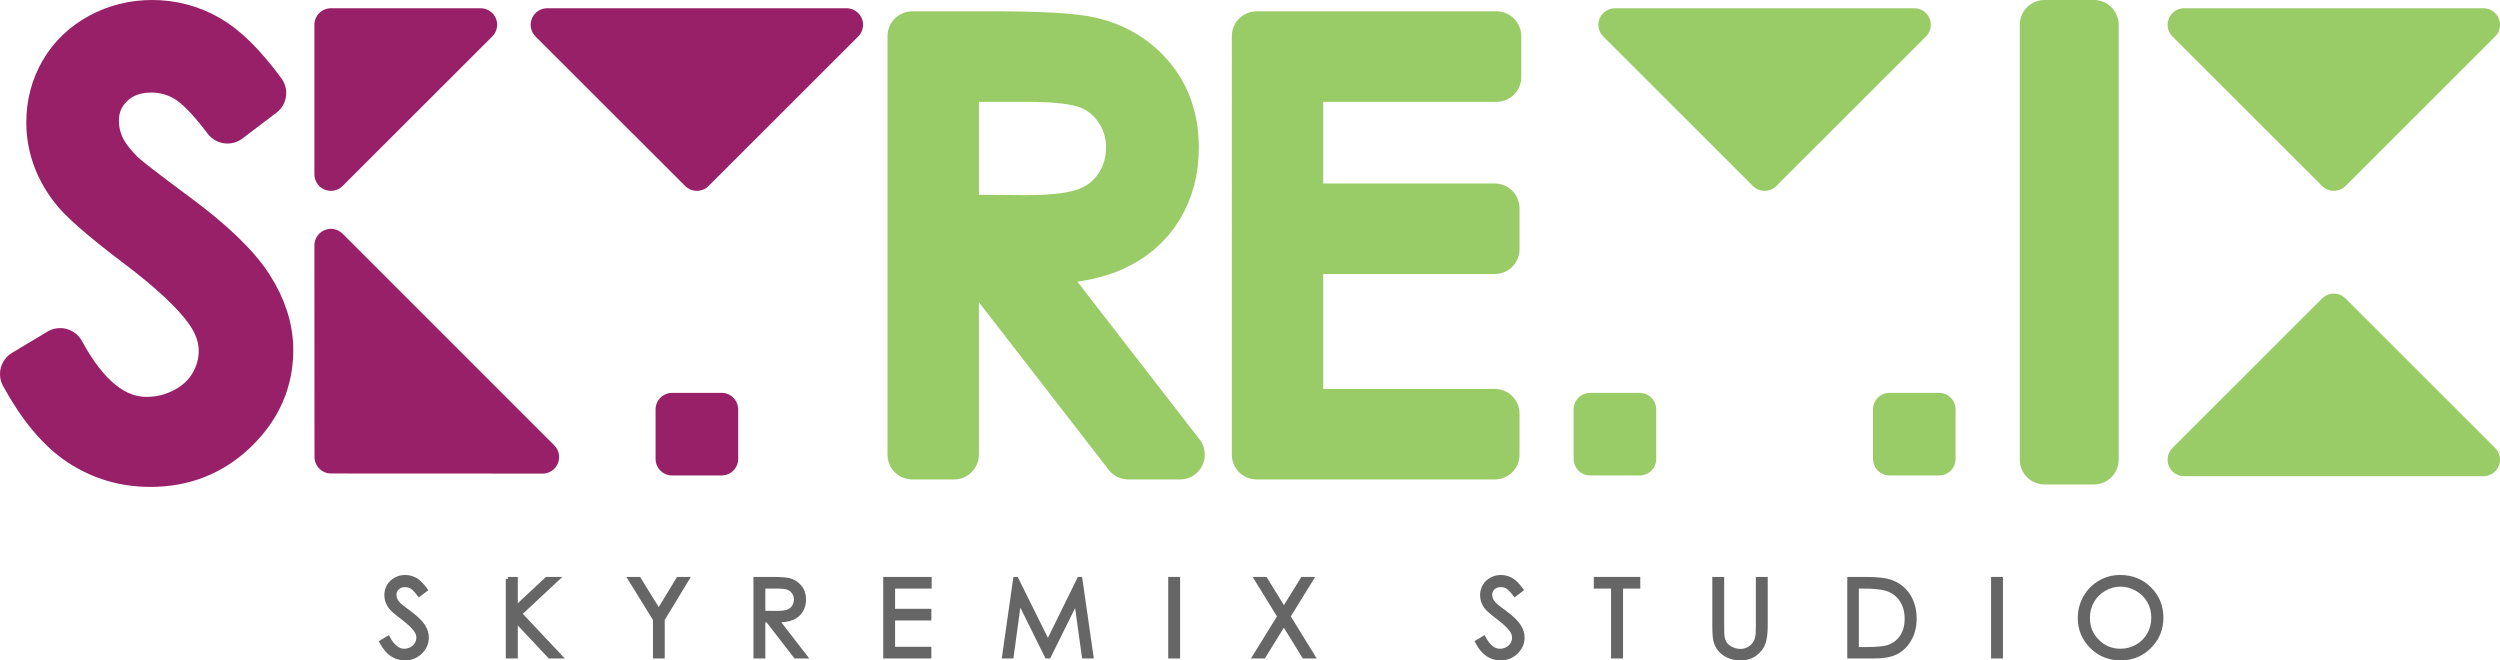 <?xml version="1.0" encoding="iso-8859-1"?>
<!-- Generator: Adobe Illustrator 19.1.0, SVG Export Plug-In . SVG Version: 6.00 Build 0)  -->
<svg version="1.1" id="&#xB808;&#xC774;&#xC5B4;_1" xmlns="http://www.w3.org/2000/svg" xmlns:xlink="http://www.w3.org/1999/xlink"
	 x="0px" y="0px" viewBox="0 0 605.373 159.917" style="enable-background:new 0 0 605.373 159.917;" xml:space="preserve">
<g>
	
		<polygon style="fill:#99CC66;stroke:#99CC66;stroke-width:8;stroke-linecap:round;stroke-linejoin:round;stroke-miterlimit:10;" points="
		601.373,6 565.127,42.214 528.881,6 	"/>
	
		<polyline style="fill:#982068;stroke:#982068;stroke-width:8;stroke-linecap:round;stroke-linejoin:round;stroke-miterlimit:10;" points="
		204.992,6 168.746,42.214 132.5,6 204.992,6 188.498,22.479 	"/>
	
		<polygon style="fill:#99CC66;stroke:#99CC66;stroke-width:8;stroke-linecap:round;stroke-linejoin:round;stroke-miterlimit:10;" points="
		463.545,6 427.299,42.214 391.053,6 	"/>
	<g>
		
			<rect x="495.088" y="6" style="fill:#99CC66;stroke:#99CC66;stroke-width:12;stroke-linecap:round;stroke-linejoin:round;stroke-miterlimit:10;" width="11.947" height="105.308"/>
	</g>
	<g>
		<path style="fill:#982068;stroke:#982068;stroke-width:12;stroke-linecap:round;stroke-linejoin:round;stroke-miterlimit:10;" d="
			M6,90.587l8.568-5.141c6.031,11.104,13,16.656,20.906,16.656c3.381,0,6.557-0.789,9.527-2.365c2.971-1.576,5.233-3.689,6.787-6.34
			c1.553-2.65,2.33-5.461,2.33-8.432c0-3.381-1.143-6.694-3.428-9.94c-3.152-4.478-8.91-9.87-17.273-16.177
			c-8.408-6.351-13.641-10.943-15.697-13.778c-3.564-4.752-5.348-9.893-5.348-15.423c0-4.387,1.053-8.385,3.154-11.996
			c2.102-3.609,5.061-6.454,8.877-8.534C28.219,7.04,32.367,6,36.846,6c4.752,0,9.195,1.177,13.332,3.53
			c4.135,2.353,8.51,6.684,13.127,12.99l-8.227,6.236c-3.793-5.025-7.025-8.339-9.699-9.938c-2.672-1.6-5.586-2.399-8.738-2.399
			c-4.068,0-7.393,1.233-9.975,3.702c-2.582,2.467-3.873,5.507-3.873,9.116c0,2.193,0.457,4.319,1.371,6.375
			c0.914,2.056,2.582,4.296,5.004,6.718c1.326,1.279,5.666,4.638,13.023,10.076c8.729,6.443,14.715,12.179,17.961,17.205
			c3.244,5.027,4.867,10.078,4.867,15.15c0,7.31-2.777,13.664-8.33,19.055c-5.553,5.395-12.305,8.09-20.256,8.09
			c-6.123,0-11.676-1.635-16.656-4.902C14.797,103.738,10.203,98.265,6,90.587z"/>
	</g>
	<path style="fill:#99CC66;stroke:#99CC66;stroke-width:12;stroke-linecap:round;stroke-linejoin:round;stroke-miterlimit:10;" d="
		M220.908,8.743h20.188c11.254,0,18.879,0.46,22.875,1.381c6.016,1.379,10.908,4.334,14.676,8.864
		c3.766,4.529,5.648,10.106,5.648,16.729c0,5.52-1.297,10.372-3.891,14.556c-2.598,4.187-6.307,7.349-11.129,9.486
		c-4.822,2.138-11.482,3.231-19.98,3.276l36.447,47.059h-12.529l-36.449-47.059h-5.727v47.059h-10.129V8.743z M231.037,18.665v34.45
		l17.459,0.139c6.764,0,11.766-0.642,15.01-1.93c3.242-1.285,5.773-3.342,7.592-6.166c1.816-2.825,2.727-5.983,2.727-9.475
		c0-3.398-0.922-6.487-2.762-9.267c-1.84-2.778-4.254-4.765-7.246-5.96c-2.99-1.193-7.961-1.791-14.906-1.791H231.037z"/>
	<path style="fill:#99CC66;stroke:#99CC66;stroke-width:12;stroke-linecap:round;stroke-linejoin:round;stroke-miterlimit:10;" d="
		M304.287,8.743h58.084v9.922h-47.955v31.763h47.541v9.922h-47.541v39.824h47.541v9.922h-57.67V8.743z"/>
	
		<polygon style="fill:#99CC66;stroke:#99CC66;stroke-width:8;stroke-linecap:round;stroke-linejoin:round;stroke-miterlimit:10;" points="
		528.881,111.308 565.127,75.094 601.373,111.308 	"/>
	
		<polyline style="fill:#982068;stroke:#982068;stroke-width:8;stroke-linecap:round;stroke-linejoin:round;stroke-miterlimit:10;" points="
		80.131,28.726 80.131,42.214 116.377,6 80.131,6 80.131,28.726 	"/>
	
		<rect x="162.746" y="99.132" style="fill:#982068;stroke:#982068;stroke-width:8;stroke-linecap:round;stroke-linejoin:round;stroke-miterlimit:10;" width="12" height="12"/>
	
		<rect x="385.055" y="99.132" style="fill:#99CC66;stroke:#99CC66;stroke-width:8;stroke-linecap:round;stroke-linejoin:round;stroke-miterlimit:10;" width="11.998" height="12"/>
	
		<rect x="457.547" y="99.132" style="fill:#99CC66;stroke:#99CC66;stroke-width:8;stroke-linecap:round;stroke-linejoin:round;stroke-miterlimit:10;" width="11.998" height="12"/>
	
		<polygon style="fill:#982068;stroke:#982068;stroke-width:8;stroke-linecap:round;stroke-linejoin:round;stroke-miterlimit:10;" points="
		131.389,110.679 80.152,110.656 80.131,59.419 	"/>
</g>
<g>
	<path style="fill:#666666;stroke:#666666;stroke-miterlimit:10;" d="M92.38,155.451l1.594-0.955
		c1.119,2.063,2.414,3.094,3.881,3.094c0.629,0,1.219-0.146,1.769-0.439c0.553-0.293,0.973-0.686,1.26-1.178
		c0.289-0.492,0.434-1.015,0.434-1.566c0-0.628-0.213-1.244-0.637-1.847c-0.584-0.832-1.654-1.834-3.207-3.007
		c-1.561-1.181-2.531-2.034-2.914-2.561c-0.662-0.884-0.992-1.839-0.992-2.867c0-0.814,0.195-1.558,0.586-2.229
		s0.941-1.2,1.65-1.586c0.709-0.387,1.48-0.58,2.313-0.58c0.885,0,1.711,0.219,2.48,0.657c0.768,0.439,1.582,1.244,2.439,2.418
		l-1.529,1.159c-0.705-0.936-1.307-1.553-1.803-1.85c-0.498-0.299-1.039-0.447-1.625-0.447c-0.756,0-1.375,0.23-1.854,0.688
		c-0.48,0.459-0.721,1.023-0.721,1.694c0,0.407,0.084,0.803,0.254,1.185c0.17,0.383,0.48,0.799,0.93,1.248
		c0.246,0.238,1.053,0.862,2.42,1.873c1.621,1.198,2.734,2.265,3.336,3.199c0.604,0.935,0.904,1.873,0.904,2.816
		c0,1.359-0.516,2.541-1.547,3.543c-1.033,1.003-2.287,1.504-3.766,1.504c-1.139,0-2.17-0.304-3.096-0.912
		C94.015,157.898,93.161,156.879,92.38,155.451z"/>
	<path style="fill:#666666;stroke:#666666;stroke-miterlimit:10;" d="M122.976,140.199h1.906v7.03l7.518-7.03h2.506l-9.017,8.406
		l9.721,10.344h-2.502l-8.225-8.752v8.752h-1.906V140.199z"/>
	<path style="fill:#666666;stroke:#666666;stroke-miterlimit:10;" d="M152.569,140.199h2.146l4.793,7.763l4.723-7.763h2.166
		l-5.938,9.793v8.957h-1.844v-8.957L152.569,140.199z"/>
	<path style="fill:#666666;stroke:#666666;stroke-miterlimit:10;" d="M182.949,140.199h3.738c2.082,0,3.494,0.085,4.234,0.255
		c1.113,0.255,2.02,0.801,2.717,1.638c0.697,0.837,1.045,1.867,1.045,3.091c0,1.021-0.24,1.917-0.721,2.689
		c-0.48,0.773-1.166,1.358-2.061,1.753c-0.893,0.396-2.125,0.598-3.699,0.605l6.746,8.719h-2.307l-6.746-8.719h-1.072v8.719h-1.875
		V140.199z M184.824,142.027v6.375l3.232,0.025c1.252,0,2.18-0.119,2.779-0.357c0.602-0.238,1.07-0.618,1.406-1.142
		c0.336-0.522,0.504-1.107,0.504-1.753c0-0.629-0.17-1.2-0.51-1.715c-0.342-0.515-0.789-0.882-1.342-1.103
		c-0.555-0.222-1.475-0.332-2.76-0.332H184.824z"/>
	<path style="fill:#666666;stroke:#666666;stroke-miterlimit:10;" d="M214.371,140.199h10.734v1.828h-8.859v5.891h8.781v1.828
		h-8.781v7.375h8.781v1.828h-10.656V140.199z"/>
	<path style="fill:#666666;stroke:#666666;stroke-miterlimit:10;" d="M243.148,158.949l2.68-18.75h0.299l7.623,15.391l7.564-15.391
		h0.283l2.691,18.75h-1.822l-1.857-13.391l-6.629,13.391h-0.498l-6.686-13.5l-1.84,13.5H243.148z"/>
	<path style="fill:#666666;stroke:#666666;stroke-miterlimit:10;" d="M283.385,140.199h1.875v18.75h-1.875V140.199z"/>
	<path style="fill:#666666;stroke:#666666;stroke-miterlimit:10;" d="M304.217,140.199h2.191l4.488,7.291l4.508-7.291h2.172
		l-5.592,9.058l5.967,9.692h-2.191l-4.873-7.914l-4.885,7.914h-2.191l5.988-9.684L304.217,140.199z"/>
	<path style="fill:#666666;stroke:#666666;stroke-miterlimit:10;" d="M357.707,155.451l1.592-0.955
		c1.121,2.063,2.414,3.094,3.883,3.094c0.629,0,1.219-0.146,1.77-0.439c0.551-0.293,0.971-0.686,1.26-1.178
		c0.289-0.492,0.434-1.015,0.434-1.566c0-0.628-0.213-1.244-0.637-1.847c-0.586-0.832-1.654-1.834-3.207-3.007
		c-1.561-1.181-2.533-2.034-2.914-2.561c-0.662-0.884-0.992-1.839-0.992-2.867c0-0.814,0.195-1.558,0.586-2.229
		c0.391-0.671,0.941-1.2,1.65-1.586c0.709-0.387,1.48-0.58,2.313-0.58c0.885,0,1.711,0.219,2.479,0.657
		c0.77,0.439,1.582,1.244,2.441,2.418l-1.529,1.159c-0.705-0.936-1.307-1.553-1.803-1.85c-0.498-0.299-1.039-0.447-1.625-0.447
		c-0.756,0-1.375,0.23-1.855,0.688c-0.479,0.459-0.719,1.023-0.719,1.694c0,0.407,0.084,0.803,0.254,1.185
		c0.17,0.383,0.48,0.799,0.93,1.248c0.246,0.238,1.053,0.862,2.42,1.873c1.621,1.198,2.732,2.265,3.336,3.199
		c0.602,0.935,0.904,1.873,0.904,2.816c0,1.359-0.516,2.541-1.549,3.543c-1.031,1.003-2.287,1.504-3.764,1.504
		c-1.139,0-2.17-0.304-3.096-0.912C359.342,157.898,358.488,156.879,357.707,155.451z"/>
	<path style="fill:#666666;stroke:#666666;stroke-miterlimit:10;" d="M386.441,142.027v-1.828h10.25v1.828h-4.172v16.922h-1.906
		v-16.922H386.441z"/>
	<path style="fill:#666666;stroke:#666666;stroke-miterlimit:10;" d="M415.135,140.199h1.875v11.319c0,1.343,0.025,2.18,0.076,2.511
		c0.094,0.739,0.311,1.357,0.65,1.855c0.342,0.497,0.863,0.914,1.57,1.249c0.705,0.336,1.414,0.504,2.129,0.504
		c0.621,0,1.215-0.132,1.785-0.395c0.57-0.264,1.045-0.629,1.428-1.097c0.383-0.468,0.664-1.032,0.842-1.695
		c0.129-0.475,0.191-1.453,0.191-2.932v-11.319h1.875v11.317c0,1.674-0.164,3.026-0.49,4.06c-0.328,1.031-0.982,1.93-1.965,2.695
		c-0.98,0.764-2.17,1.146-3.564,1.146c-1.514,0-2.811-0.361-3.889-1.083c-1.08-0.723-1.803-1.679-2.168-2.868
		c-0.23-0.73-0.346-2.047-0.346-3.95V140.199z"/>
	<path style="fill:#666666;stroke:#666666;stroke-miterlimit:10;" d="M447.82,158.949v-18.75h3.889c2.805,0,4.842,0.226,6.107,0.676
		c1.818,0.637,3.24,1.742,4.266,3.314c1.023,1.571,1.535,3.445,1.535,5.621c0,1.877-0.406,3.53-1.217,4.958
		c-0.813,1.428-1.865,2.481-3.162,3.161c-1.297,0.68-3.113,1.02-5.451,1.02H447.82z M449.617,157.183h2.168
		c2.59,0,4.387-0.161,5.389-0.484c1.41-0.459,2.52-1.285,3.326-2.479c0.809-1.193,1.211-2.653,1.211-4.378
		c0-1.811-0.438-3.357-1.313-4.641s-2.094-2.162-3.656-2.639c-1.174-0.356-3.105-0.535-5.799-0.535h-1.326V157.183z"/>
	<path style="fill:#666666;stroke:#666666;stroke-miterlimit:10;" d="M482.637,140.199h1.875v18.75h-1.875V140.199z"/>
	<path style="fill:#666666;stroke:#666666;stroke-miterlimit:10;" d="M513.379,139.73c2.836,0,5.211,0.947,7.121,2.842
		c1.912,1.895,2.867,4.227,2.867,6.996c0,2.744-0.953,5.071-2.861,6.982c-1.906,1.912-4.231,2.867-6.975,2.867
		c-2.777,0-5.121-0.951-7.033-2.854c-1.91-1.902-2.865-4.205-2.865-6.906c0-1.801,0.436-3.471,1.305-5.008
		c0.871-1.538,2.059-2.742,3.563-3.612C510.002,140.166,511.629,139.73,513.379,139.73z M513.461,141.558
		c-1.385,0-2.697,0.361-3.939,1.083c-1.24,0.723-2.209,1.695-2.906,2.919c-0.697,1.223-1.045,2.586-1.045,4.09
		c0,2.227,0.771,4.105,2.313,5.64c1.543,1.533,3.402,2.3,5.578,2.3c1.453,0,2.799-0.353,4.035-1.058
		c1.236-0.705,2.201-1.669,2.895-2.893c0.691-1.224,1.039-2.583,1.039-4.078c0-1.487-0.348-2.831-1.039-4.033
		c-0.693-1.202-1.668-2.164-2.926-2.887C516.207,141.919,514.873,141.558,513.461,141.558z"/>
</g>
</svg>
